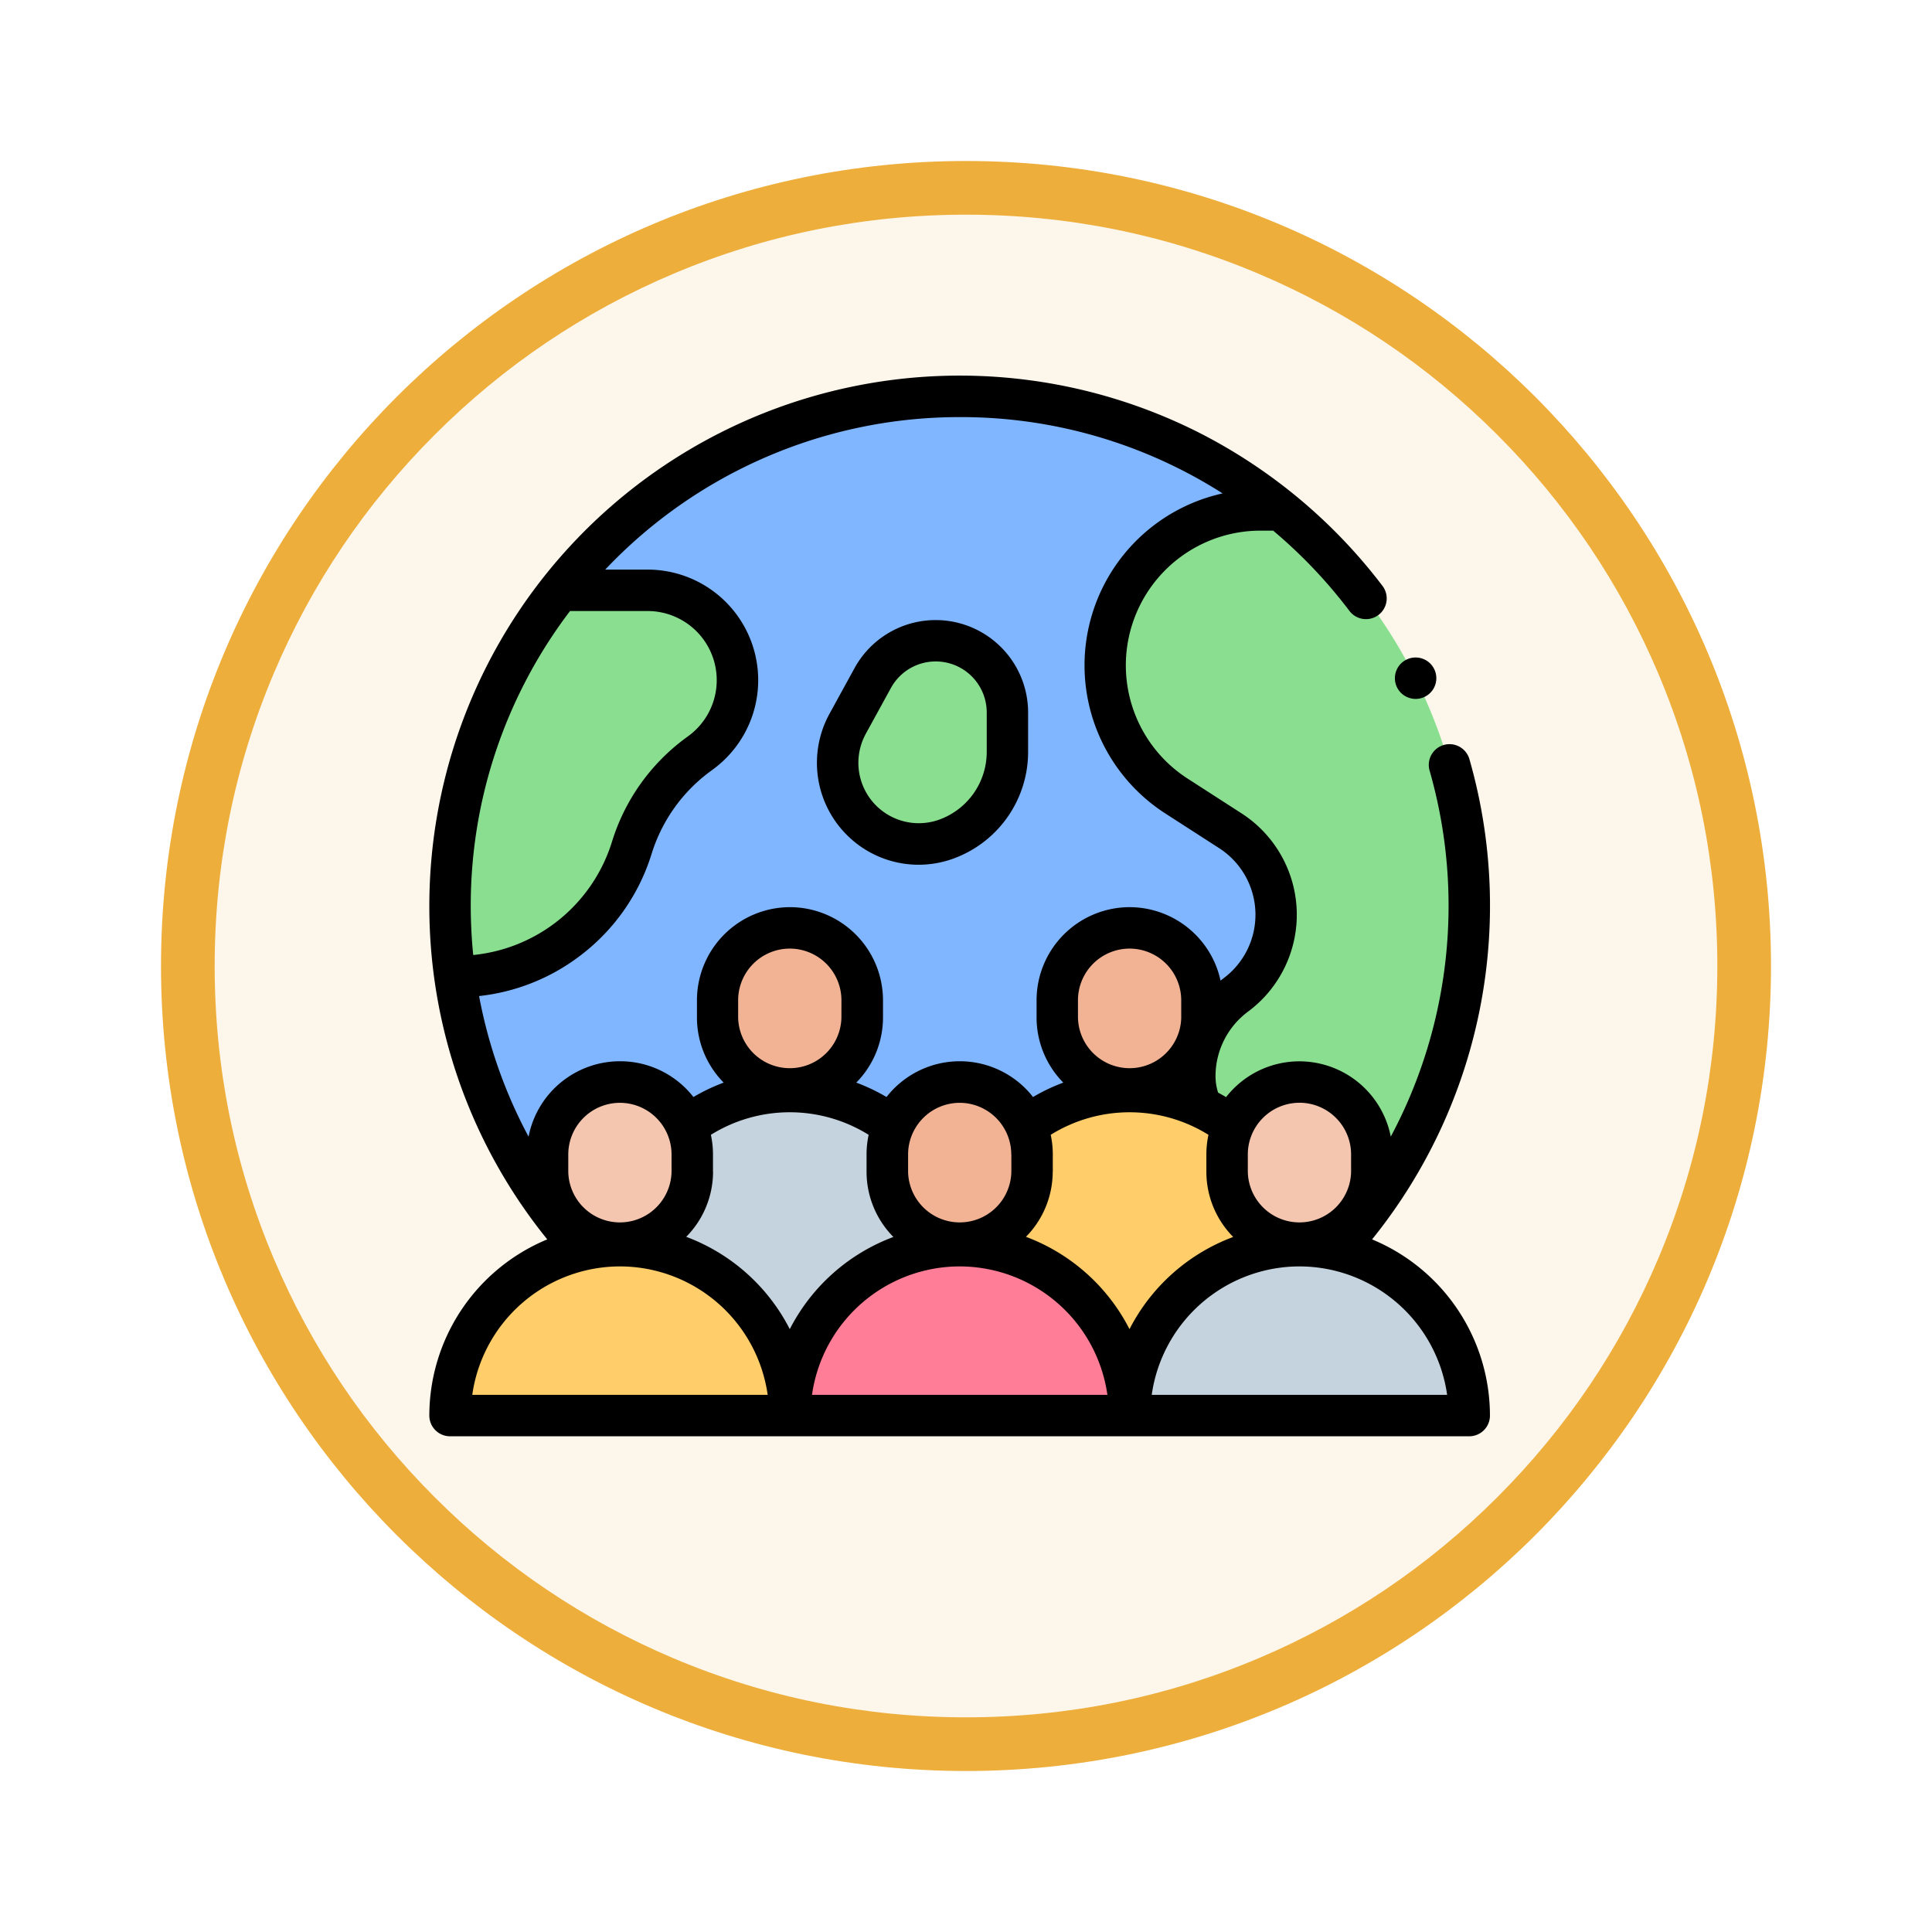 <svg xmlns="http://www.w3.org/2000/svg" xmlns:xlink="http://www.w3.org/1999/xlink" width="108" height="108" viewBox="0 0 108 108">
  <defs>
    <filter id="Trazado_982547" x="0" y="0" width="108" height="108" filterUnits="userSpaceOnUse">
      <feOffset dy="3" input="SourceAlpha"/>
      <feGaussianBlur stdDeviation="3" result="blur"/>
      <feFlood flood-opacity="0.161"/>
      <feComposite operator="in" in2="blur"/>
      <feComposite in="SourceGraphic"/>
    </filter>
  </defs>
  <g id="Grupo_1156344" data-name="Grupo 1156344" transform="translate(-714 -2419)">
    <g id="Grupo_1154014" data-name="Grupo 1154014" transform="translate(723 2425)">
      <g id="Grupo_1153134" data-name="Grupo 1153134">
        <g id="Grupo_1149598" data-name="Grupo 1149598">
          <g id="Grupo_1148770" data-name="Grupo 1148770">
            <g id="Grupo_1146954" data-name="Grupo 1146954">
              <g transform="matrix(1, 0, 0, 1, -9, -6)" filter="url(#Trazado_982547)">
                <g id="Trazado_982547-2" data-name="Trazado 982547" transform="translate(9 6)" fill="#fdf6ea">
                  <path d="M 45 88.5 C 39.127 88.5 33.43 87.35 28.068 85.082 C 22.889 82.891 18.236 79.755 14.241 75.759 C 10.245 71.764 7.109 67.111 4.918 61.932 C 2.65 56.57 1.5 50.873 1.5 45 C 1.5 39.127 2.65 33.43 4.918 28.068 C 7.109 22.889 10.245 18.236 14.241 14.241 C 18.236 10.245 22.889 7.109 28.068 4.918 C 33.43 2.65 39.127 1.5 45 1.5 C 50.873 1.5 56.57 2.65 61.932 4.918 C 67.111 7.109 71.764 10.245 75.759 14.241 C 79.755 18.236 82.891 22.889 85.082 28.068 C 87.35 33.43 88.5 39.127 88.5 45 C 88.5 50.873 87.35 56.57 85.082 61.932 C 82.891 67.111 79.755 71.764 75.759 75.759 C 71.764 79.755 67.111 82.891 61.932 85.082 C 56.57 87.35 50.873 88.5 45 88.5 Z" stroke="none"/>
                  <path d="M 45 3 C 39.329 3 33.829 4.11 28.653 6.299 C 23.652 8.415 19.16 11.443 15.302 15.302 C 11.443 19.16 8.415 23.652 6.299 28.653 C 4.11 33.829 3 39.329 3 45 C 3 50.671 4.11 56.171 6.299 61.347 C 8.415 66.348 11.443 70.84 15.302 74.698 C 19.16 78.557 23.652 81.585 28.653 83.701 C 33.829 85.89 39.329 87 45 87 C 50.671 87 56.171 85.89 61.347 83.701 C 66.348 81.585 70.84 78.557 74.698 74.698 C 78.557 70.84 81.585 66.348 83.701 61.347 C 85.89 56.171 87 50.671 87 45 C 87 39.329 85.89 33.829 83.701 28.653 C 81.585 23.652 78.557 19.16 74.698 15.302 C 70.84 11.443 66.348 8.415 61.347 6.299 C 56.171 4.11 50.671 3 45 3 M 45 0 C 69.853 0 90 20.147 90 45 C 90 69.853 69.853 90 45 90 C 20.147 90 0 69.853 0 45 C 0 20.147 20.147 0 45 0 Z" stroke="none" fill="#edae3b"/>
                </g>
              </g>
            </g>
          </g>
        </g>
      </g>
    </g>
    <g id="XMLID_1020_" transform="translate(738 2440)">
      <g id="XMLID_1910_" transform="translate(0.812 0.812)">
        <circle id="XMLID_1515_" cx="28.5" cy="28.5" r="28.5" transform="translate(0.188 0.477)" fill="#80b6ff"/>
        <g id="Grupo_1156343" data-name="Grupo 1156343" transform="translate(0.346 6.694)">
          <path id="XMLID_1106_" d="M21.042,103.621h-4.92A28.364,28.364,0,0,0,10,121.266a28.728,28.728,0,0,0,.274,3.947h.093a10.262,10.262,0,0,0,9.8-7.207,10.262,10.262,0,0,1,3.689-5.191l.181-.134a5.024,5.024,0,0,0-2.99-9.061Z" transform="translate(-10 -99.128)" fill="#89df8f"/>
          <path id="XMLID_1674_" d="M326.255,73.511a8.688,8.688,0,0,0,3.982,7.3l3.013,1.941a5.587,5.587,0,0,1,.3,9.185,5.638,5.638,0,0,0-2.282,4.531,4.156,4.156,0,0,0,4.156,4.156h7.7a28.5,28.5,0,0,0-7.074-35.8h-1.1A8.688,8.688,0,0,0,326.255,73.511Z" transform="translate(-289.633 -64.823)" fill="#89df8f"/>
        </g>
      </g>
      <path id="XMLID_1821_" d="M101.5,345.586h0a9.5,9.5,0,0,0-9.5,9.5v5.841h18.991v-5.841a9.5,9.5,0,0,0-9.5-9.5Z" transform="translate(-81.347 -305.568)" fill="#c5d3de"/>
      <path id="XMLID_1820_" d="M143.117,266.579h0a4.045,4.045,0,0,0-4.045,4.044v.965a4.045,4.045,0,0,0,4.045,4.044h0a4.045,4.045,0,0,0,4.045-4.044v-.965A4.045,4.045,0,0,0,143.117,266.579Z" transform="translate(-122.968 -235.71)" fill="#f2b394"/>
      <path id="XMLID_1824_" d="M265.5,345.586h0a9.5,9.5,0,0,1,9.5,9.5v5.841H256v-5.841A9.5,9.5,0,0,1,265.5,345.586Z" transform="translate(-226.357 -305.568)" fill="#ffcd69"/>
      <path id="XMLID_1823_" d="M307.12,266.579h0a4.045,4.045,0,0,1,4.044,4.044v.965a4.045,4.045,0,0,1-4.044,4.044h0a4.045,4.045,0,0,1-4.044-4.044v-.965A4.044,4.044,0,0,1,307.12,266.579Z" transform="translate(-267.979 -235.71)" fill="#f2b394"/>
      <path id="XMLID_1807_" d="M19.5,420h0a9.5,9.5,0,0,0-9.5,9.5H28.991A9.5,9.5,0,0,0,19.5,420Z" transform="translate(-8.842 -371.364)" fill="#ffcd69"/>
      <path id="XMLID_1806_" d="M61.117,340.993h0a4.045,4.045,0,0,0-4.045,4.044V346a4.045,4.045,0,0,0,4.045,4.044h0A4.045,4.045,0,0,0,65.161,346v-.965A4.045,4.045,0,0,0,61.117,340.993Z" transform="translate(-50.463 -301.506)" fill="#f5c6af"/>
      <path id="XMLID_1812_" d="M183.5,420h0a9.5,9.5,0,0,0-9.5,9.5h18.991A9.5,9.5,0,0,0,183.5,420Z" transform="translate(-153.851 -371.364)" fill="#ff7d97"/>
      <path id="XMLID_1811_" d="M225.117,340.993h0a4.045,4.045,0,0,0-4.044,4.044V346a4.045,4.045,0,0,0,4.044,4.044h0A4.045,4.045,0,0,0,229.161,346v-.965A4.045,4.045,0,0,0,225.117,340.993Z" transform="translate(-195.472 -301.506)" fill="#f2b394"/>
      <path id="XMLID_1816_" d="M347.5,420h0a9.5,9.5,0,0,0-9.5,9.5h18.991A9.5,9.5,0,0,0,347.5,420Z" transform="translate(-298.86 -371.364)" fill="#c5d3de"/>
      <path id="XMLID_1815_" d="M389.117,340.993h0a4.044,4.044,0,0,0-4.044,4.044V346a4.045,4.045,0,0,0,4.044,4.044h0A4.045,4.045,0,0,0,393.161,346v-.965A4.045,4.045,0,0,0,389.117,340.993Z" transform="translate(-340.481 -301.506)" fill="#f5c6af"/>
      <path id="XMLID_1906_" d="M198.511,138.108a4.533,4.533,0,0,0,4.652.987,5.175,5.175,0,0,0,3.435-4.874v-2.21a4.011,4.011,0,0,0-7.528-1.929l-1.406,2.563A4.534,4.534,0,0,0,198.511,138.108Z" transform="translate(-174.28 -113.178)" fill="#89df8f"/>
      <g id="XMLID_4_" transform="translate(0 0)">
        <path id="XMLID_768_" d="M52.7,48.283a29.7,29.7,0,0,0,5.444-26.835,1.158,1.158,0,1,0-2.226.639,27.405,27.405,0,0,1-2.173,20.452,5.21,5.21,0,0,0-5.106-4.21h0a5.2,5.2,0,0,0-4.1,2c-.147-.087-.295-.171-.445-.25a2.989,2.989,0,0,1-.146-.925,4.5,4.5,0,0,1,1.813-3.6A6.744,6.744,0,0,0,45.4,24.465l-3.013-1.942a7.53,7.53,0,0,1,4.079-13.86h.705a27.747,27.747,0,0,1,4.265,4.489,1.158,1.158,0,1,0,1.846-1.4A29.914,29.914,0,0,0,43.055,3.2,29.65,29.65,0,0,0,0,29.644,29.569,29.569,0,0,0,6.593,48.282,10.67,10.67,0,0,0,0,58.131a1.158,1.158,0,0,0,1.158,1.158H58.131a1.158,1.158,0,0,0,1.158-1.158A10.669,10.669,0,0,0,52.7,48.283ZM13.54,43.531V44.5a2.887,2.887,0,0,1-5.773,0v-.965a2.89,2.89,0,0,1,2.887-2.887h0A2.89,2.89,0,0,1,13.54,43.531Zm2.316.965v-.965a5.2,5.2,0,0,0-.117-1.094,8.341,8.341,0,0,1,8.819,0,5.2,5.2,0,0,0-.117,1.094V44.5a5.185,5.185,0,0,0,1.5,3.647A10.714,10.714,0,0,0,20.149,53.3a10.714,10.714,0,0,0-5.789-5.161,5.185,5.185,0,0,0,1.5-3.647Zm7.18-8.617a2.887,2.887,0,0,1-5.773,0v-.965a2.89,2.89,0,0,1,2.887-2.887h0a2.89,2.89,0,0,1,2.887,2.887Zm9.5,7.652V44.5a2.887,2.887,0,0,1-5.773,0v-.965a2.89,2.89,0,0,1,2.887-2.887h0A2.89,2.89,0,0,1,32.531,43.531Zm2.316.965v-.965a5.2,5.2,0,0,0-.117-1.094,8.344,8.344,0,0,1,8.819,0,5.2,5.2,0,0,0-.117,1.095V44.5a5.185,5.185,0,0,0,1.5,3.647A10.714,10.714,0,0,0,39.14,53.3a10.714,10.714,0,0,0-5.789-5.161A5.185,5.185,0,0,0,34.847,44.5Zm7.18-8.617a2.887,2.887,0,0,1-5.773,0v-.965a2.89,2.89,0,0,1,2.886-2.887h0a2.89,2.89,0,0,1,2.886,2.887v.965Zm6.608,4.765h0a2.89,2.89,0,0,1,2.887,2.887V44.5a2.887,2.887,0,0,1-5.773,0v-.965A2.89,2.89,0,0,1,48.635,40.645ZM29.645,2.316a27.168,27.168,0,0,1,14.7,4.266,9.845,9.845,0,0,0-3.207,17.888l3.013,1.942a4.428,4.428,0,0,1,.237,7.281c-.054.04-.105.083-.158.125a5.211,5.211,0,0,0-5.085-4.107h0a5.208,5.208,0,0,0-5.2,5.2v.965a5.185,5.185,0,0,0,1.494,3.643,10.513,10.513,0,0,0-1.692.805,5.2,5.2,0,0,0-4.095-2h0a5.2,5.2,0,0,0-4.095,2,10.527,10.527,0,0,0-1.691-.805,5.184,5.184,0,0,0,1.494-3.643v-.965a5.208,5.208,0,0,0-5.2-5.2h0a5.208,5.208,0,0,0-5.2,5.2v.965a5.184,5.184,0,0,0,1.494,3.643,10.519,10.519,0,0,0-1.691.805,5.2,5.2,0,0,0-4.095-2h0A5.211,5.211,0,0,0,5.547,42.54a27.224,27.224,0,0,1-2.766-7.86,11.331,11.331,0,0,0,5.51-2.151,11.344,11.344,0,0,0,4.135-5.8A9.047,9.047,0,0,1,15.7,22.125l.181-.134A6.182,6.182,0,0,0,12.2,10.841H9.831A27.254,27.254,0,0,1,29.645,2.316ZM7.865,13.157H12.2a3.866,3.866,0,0,1,2.3,6.973l-.181.134a11.346,11.346,0,0,0-4.105,5.777,9.058,9.058,0,0,1-7.761,6.345q-.136-1.36-.138-2.741A27.187,27.187,0,0,1,7.865,13.157ZM2.4,56.973a8.35,8.35,0,0,1,8.257-7.18h0a8.35,8.35,0,0,1,8.257,7.18Zm18.991,0a8.35,8.35,0,0,1,8.257-7.18h0a8.35,8.35,0,0,1,8.257,7.18Zm18.991,0a8.35,8.35,0,0,1,8.257-7.18h0a8.35,8.35,0,0,1,8.257,7.18Z" transform="translate(0 0)"/>
        <path id="XMLID_1169_" d="M188.88,130.1a5.667,5.667,0,0,0,5.841,1.24,6.347,6.347,0,0,0,4.2-5.964v-2.21a5.169,5.169,0,0,0-9.7-2.486l-1.406,2.563A5.7,5.7,0,0,0,188.88,130.1Zm.967-5.744,1.406-2.563a2.853,2.853,0,0,1,5.355,1.372v2.21a4.026,4.026,0,0,1-2.666,3.783,3.376,3.376,0,0,1-4.095-4.8Z" transform="translate(-165.449 -104.336)"/>
        <path id="XMLID_1178_" d="M467.278,138.366a1.158,1.158,0,1,0-.819-.339A1.167,1.167,0,0,0,467.278,138.366Z" transform="translate(-412.144 -120.296)"/>
      </g>
    </g>
  </g>
</svg>
